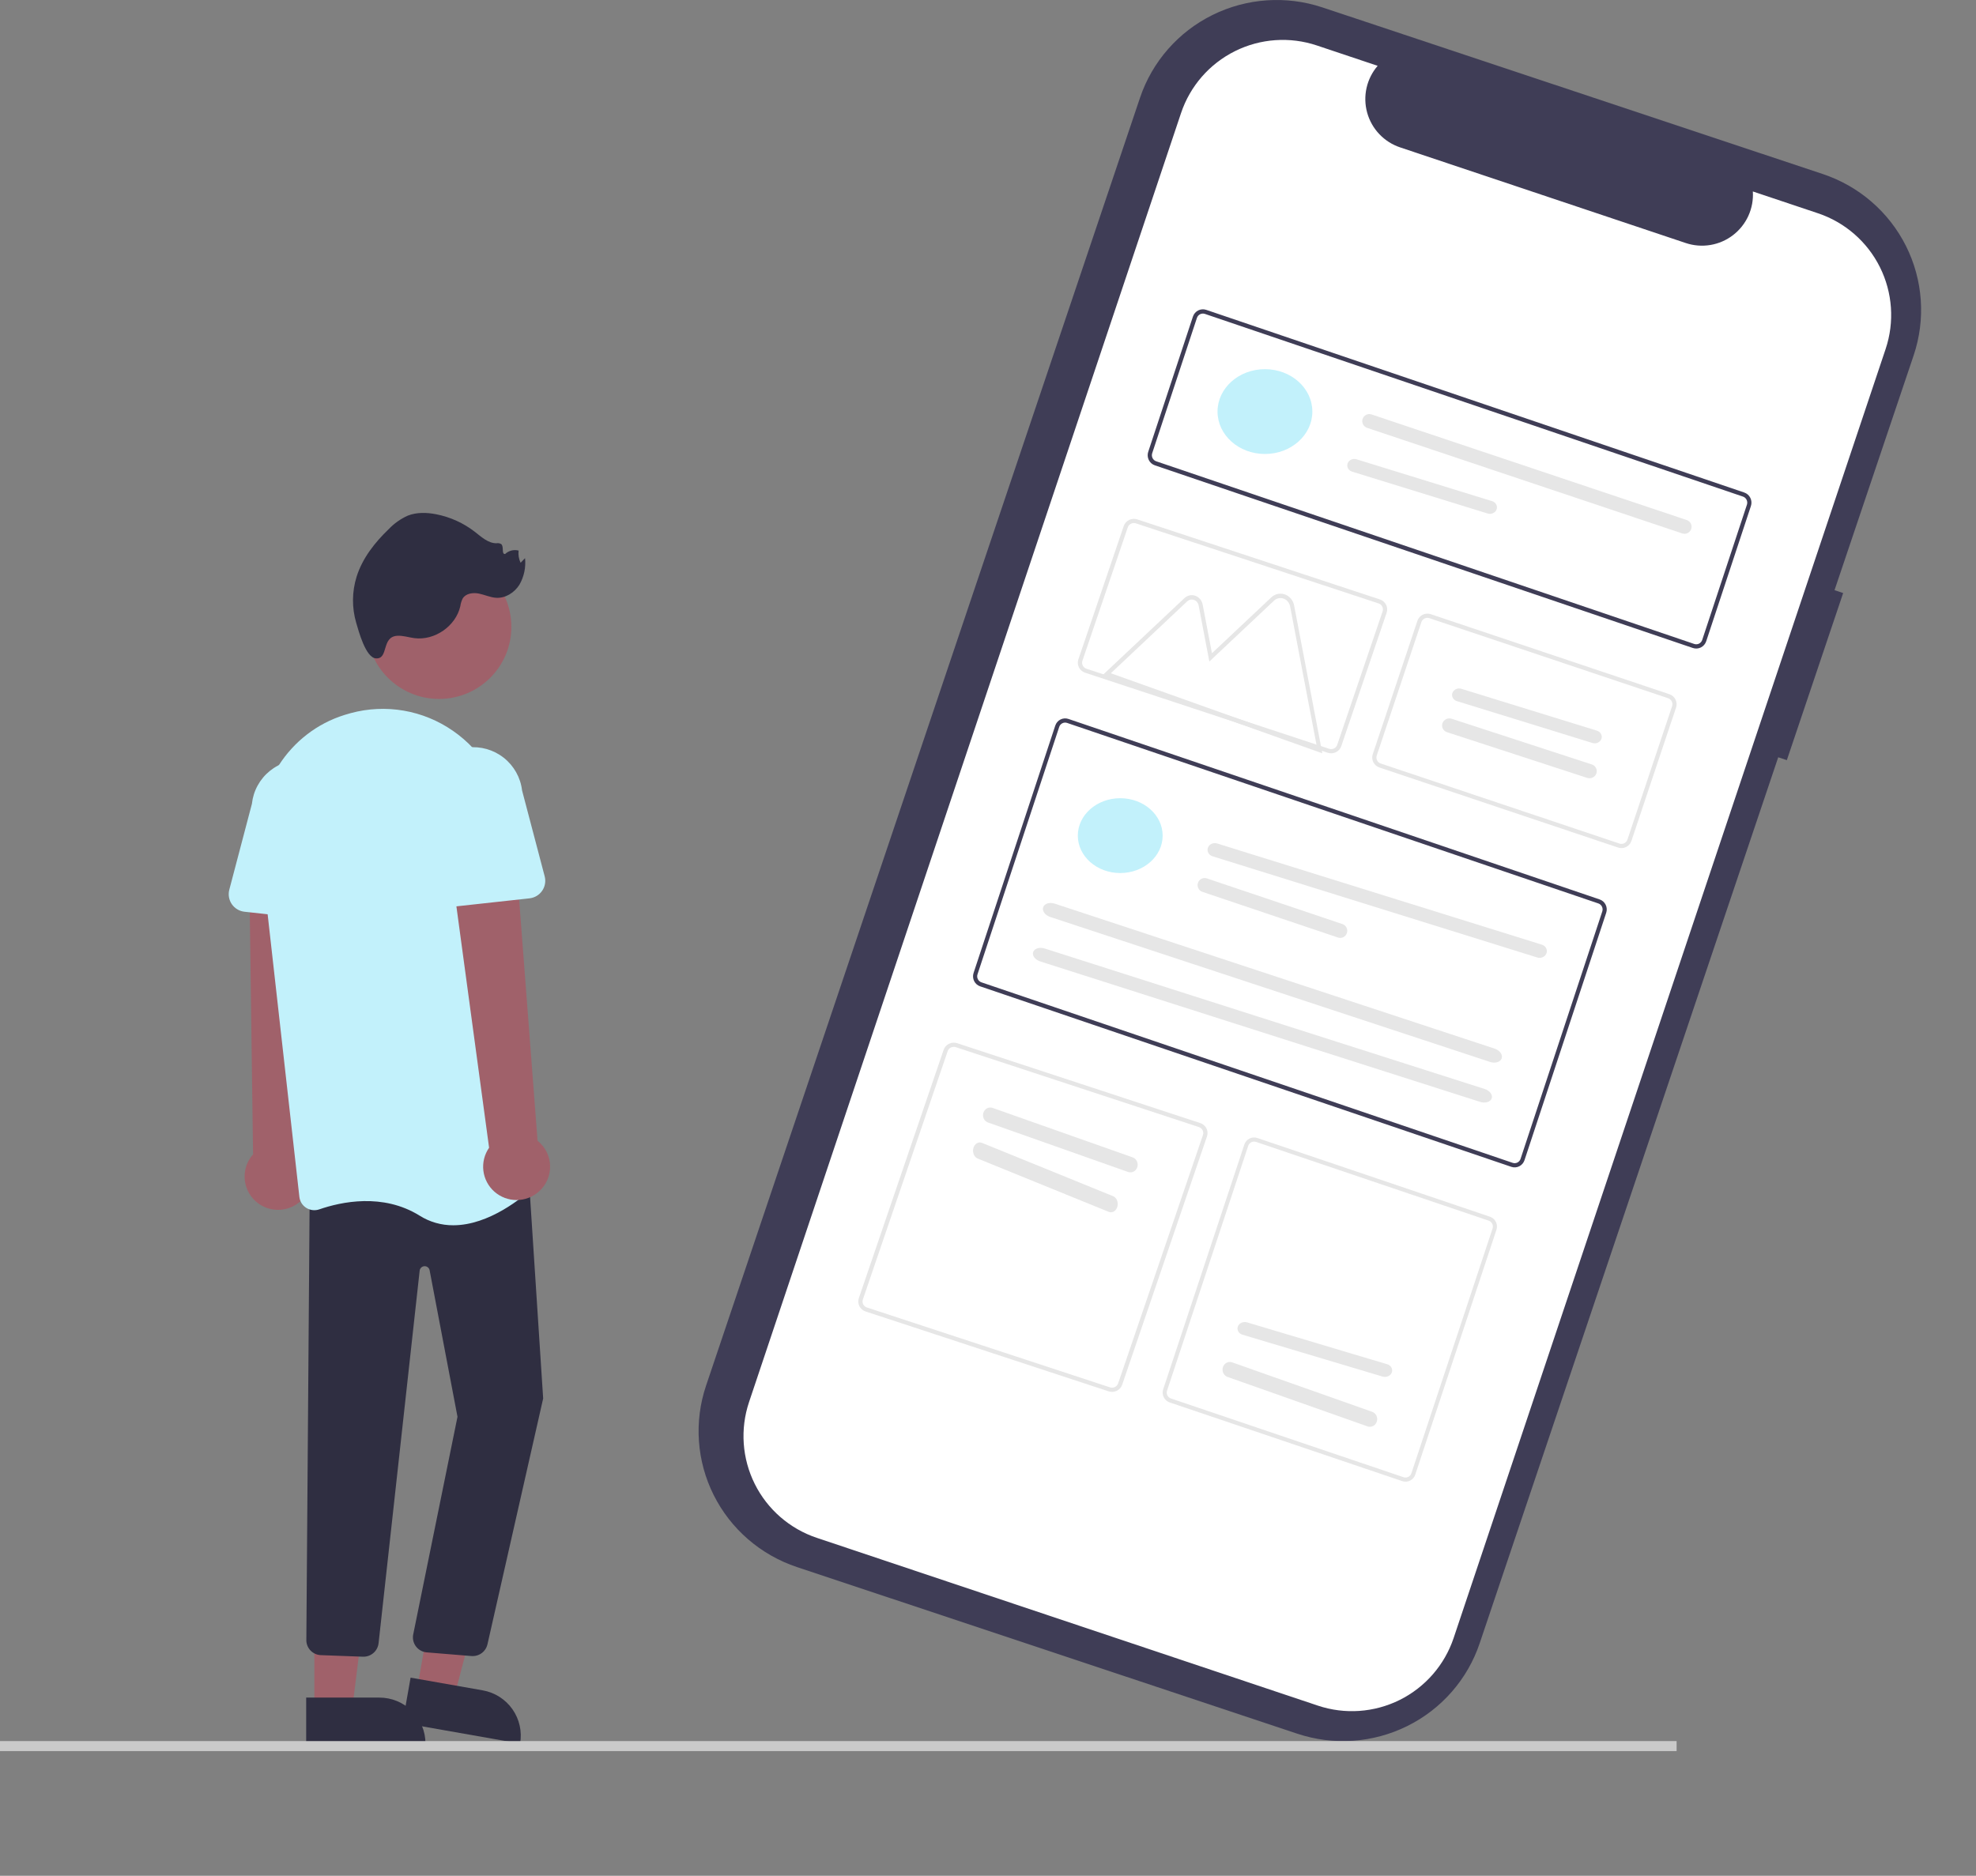 <svg width="396" height="376" viewBox="0 0 396 376" fill="none" xmlns="http://www.w3.org/2000/svg">
<rect x="0" y="0" width="396" height="376" fill="#808080" stroke="none"/>
<path d="M369.377 118.876L367.649 118.299L383.504 71.242C385.937 64.019 385.386 56.13 381.97 49.312C378.555 42.493 372.555 37.303 365.291 34.883L365.29 34.883L265.028 1.488C257.764 -0.932 249.831 -0.383 242.974 3.013C236.117 6.409 230.898 12.375 228.464 19.598L228.464 19.599L141.496 277.757C140.291 281.333 139.806 285.111 140.07 288.873C140.333 292.636 141.339 296.311 143.03 299.687C144.721 303.063 147.064 306.075 149.926 308.55C152.788 311.026 156.112 312.917 159.709 314.115L159.71 314.115L259.97 347.513C267.233 349.932 275.166 349.383 282.023 345.987C288.88 342.59 294.099 336.624 296.532 329.401L356.364 151.797L358.092 152.372L369.377 118.876Z" fill="#3F3D56"/>
<path d="M364.326 42.748L351.28 38.378C351.387 40.05 351.082 41.722 350.39 43.248C349.699 44.773 348.643 46.105 347.315 47.127C345.987 48.148 344.429 48.828 342.777 49.105C341.125 49.382 339.43 49.249 337.841 48.717L280.585 29.541C278.997 29.008 277.564 28.094 276.412 26.877C275.261 25.661 274.426 24.18 273.982 22.565C273.538 20.95 273.498 19.251 273.865 17.617C274.233 15.983 274.996 14.464 276.089 13.194L263.904 9.113C258.496 7.302 252.59 7.713 247.486 10.255C242.381 12.798 238.496 17.263 236.684 22.67L150.114 281.038C148.302 286.444 148.713 292.349 151.256 297.452C153.799 302.556 158.265 306.441 163.673 308.252L264.099 341.887C269.506 343.698 275.412 343.287 280.517 340.745C285.621 338.202 289.507 333.737 291.318 328.33L377.887 69.962C379.698 64.555 379.287 58.651 376.744 53.547C374.201 48.443 369.734 44.559 364.327 42.748L364.326 42.748Z" fill="white"/>
<path d="M339.265 129.891L231.436 93.274C230.907 93.094 230.47 92.708 230.221 92.201C229.972 91.694 229.932 91.108 230.108 90.572L239.069 63.456C239.247 62.919 239.627 62.477 240.127 62.224C240.627 61.972 241.205 61.931 241.735 62.11L349.564 98.727C350.093 98.907 350.53 99.293 350.779 99.8C351.028 100.306 351.068 100.893 350.892 101.429L341.931 128.544C341.753 129.08 341.373 129.523 340.873 129.776C340.373 130.028 339.795 130.069 339.265 129.89L339.265 129.891ZM241.467 62.92C241.149 62.813 240.802 62.838 240.502 62.989C240.203 63.141 239.974 63.406 239.868 63.728L230.907 90.843C230.801 91.165 230.825 91.517 230.975 91.821C231.124 92.125 231.387 92.356 231.704 92.464L339.533 129.081C339.851 129.189 340.197 129.164 340.497 129.013C340.797 128.861 341.025 128.595 341.132 128.274L350.094 101.16C350.2 100.838 350.175 100.487 350.026 100.183C349.877 99.879 349.614 99.647 349.297 99.539L241.467 62.92Z" fill="#3F3D56"/>
<path d="M302.884 233.892L196.418 197.707C195.896 197.529 195.464 197.147 195.218 196.647C194.973 196.146 194.933 195.567 195.107 195.036L211.483 145.439C211.659 144.909 212.035 144.471 212.528 144.222C213.022 143.972 213.592 143.932 214.115 144.109L320.582 180.292C321.104 180.471 321.536 180.852 321.782 181.353C322.027 181.853 322.067 182.432 321.893 182.963L305.516 232.561C305.34 233.091 304.965 233.529 304.471 233.778C303.978 234.028 303.407 234.068 302.884 233.892ZM213.851 144.908C213.537 144.802 213.195 144.826 212.899 144.976C212.603 145.126 212.377 145.388 212.272 145.707L195.896 195.304C195.791 195.623 195.815 195.97 195.963 196.27C196.11 196.571 196.369 196.799 196.683 196.906L303.149 233.091C303.463 233.198 303.805 233.173 304.101 233.024C304.397 232.874 304.623 232.611 304.728 232.293L321.105 182.695C321.21 182.376 321.186 182.029 321.038 181.728C320.891 181.428 320.632 181.199 320.318 181.093L213.851 144.908Z" fill="#3F3D56"/>
<path d="M324.282 169.891L276.434 153.84C275.906 153.662 275.469 153.282 275.221 152.782C274.972 152.283 274.932 151.705 275.108 151.175L284.055 124.436C284.232 123.907 284.612 123.47 285.111 123.221C285.61 122.972 286.188 122.932 286.716 123.108L334.566 139.159C335.094 139.337 335.531 139.717 335.779 140.217C336.028 140.717 336.068 141.294 335.892 141.824L326.946 168.563C326.768 169.093 326.388 169.53 325.888 169.779C325.389 170.028 324.811 170.068 324.282 169.891ZM286.449 123.909C286.132 123.803 285.785 123.827 285.486 123.976C285.187 124.126 284.959 124.388 284.852 124.705L275.906 151.445C275.8 151.762 275.825 152.109 275.974 152.409C276.123 152.709 276.385 152.937 276.702 153.043L324.551 169.092C324.869 169.198 325.215 169.174 325.514 169.024C325.814 168.875 326.042 168.613 326.148 168.296L335.095 141.556C335.201 141.239 335.176 140.892 335.027 140.592C334.878 140.292 334.616 140.064 334.299 139.957L286.449 123.909Z" fill="#E6E6E6"/>
<path d="M222.181 278.892L173.46 262.878C172.922 262.701 172.478 262.321 172.225 261.822C171.972 261.324 171.931 260.747 172.11 260.219L189.108 210.433C189.289 209.905 189.676 209.469 190.184 209.221C190.692 208.972 191.28 208.932 191.818 209.108L240.54 225.122C241.078 225.299 241.522 225.679 241.775 226.178C242.028 226.676 242.069 227.253 241.89 227.781L224.891 277.567C224.71 278.095 224.323 278.531 223.815 278.779C223.307 279.028 222.719 279.068 222.181 278.892ZM191.545 209.904C191.222 209.799 190.869 209.823 190.564 209.972C190.259 210.121 190.027 210.383 189.919 210.699L172.92 260.486C172.813 260.803 172.837 261.149 172.989 261.448C173.141 261.747 173.408 261.975 173.731 262.081L222.453 278.095C222.776 278.201 223.129 278.177 223.433 278.028C223.738 277.879 223.97 277.617 224.079 277.3L241.077 227.514C241.185 227.197 241.16 226.851 241.008 226.552C240.856 226.253 240.589 226.025 240.267 225.919L191.545 209.904Z" fill="#E6E6E6"/>
<path d="M281.031 296.893L234.398 281.108C233.883 280.933 233.457 280.559 233.215 280.068C232.973 279.576 232.934 279.008 233.106 278.487L249.375 229.412C249.548 228.892 249.918 228.462 250.405 228.217C250.891 227.973 251.453 227.933 251.969 228.107L298.602 243.892C299.117 244.067 299.543 244.441 299.785 244.932C300.027 245.424 300.066 245.992 299.894 246.513L283.625 295.587C283.452 296.108 283.082 296.538 282.596 296.782C282.109 297.027 281.547 297.067 281.031 296.893ZM251.709 228.892C251.399 228.788 251.062 228.812 250.77 228.959C250.478 229.105 250.256 229.363 250.152 229.675L233.883 278.75C233.78 279.063 233.803 279.404 233.949 279.699C234.094 279.993 234.349 280.218 234.658 280.323L281.292 296.109C281.601 296.213 281.938 296.189 282.23 296.042C282.522 295.895 282.744 295.637 282.848 295.325L299.117 246.25C299.22 245.938 299.197 245.597 299.051 245.302C298.906 245.007 298.651 244.783 298.342 244.678L251.709 228.892Z" fill="#E6E6E6"/>
<path d="M224.5 175C229.194 175 233 171.642 233 167.5C233 163.358 229.194 160 224.5 160C219.806 160 216 163.358 216 167.5C216 171.642 219.806 175 224.5 175Z" fill="#C2F1FB"/>
<path d="M243.919 169.07C243.552 168.956 243.153 168.982 242.807 169.142C242.461 169.302 242.198 169.584 242.075 169.925C241.953 170.265 241.981 170.638 242.153 170.959C242.325 171.281 242.627 171.526 242.994 171.64L308.081 191.93C308.263 191.986 308.454 192.009 308.645 191.997C308.836 191.984 309.022 191.937 309.193 191.858C309.364 191.779 309.517 191.669 309.642 191.534C309.768 191.4 309.864 191.244 309.925 191.075C309.985 190.907 310.01 190.728 309.996 190.551C309.983 190.373 309.933 190.2 309.847 190.041C309.762 189.882 309.644 189.739 309.5 189.623C309.355 189.506 309.188 189.417 309.006 189.36L243.919 169.07Z" fill="#E6E6E6"/>
<path d="M241.862 176.074C241.686 176.014 241.5 175.99 241.315 176.003C241.13 176.016 240.949 176.066 240.783 176.149C240.617 176.232 240.469 176.348 240.347 176.488C240.225 176.629 240.132 176.793 240.073 176.97C240.014 177.147 239.991 177.334 240.003 177.52C240.016 177.706 240.065 177.888 240.148 178.055C240.231 178.222 240.346 178.371 240.486 178.493C240.626 178.616 240.788 178.71 240.964 178.769L268.138 187.926C268.314 187.986 268.5 188.01 268.685 187.997C268.87 187.984 269.051 187.934 269.217 187.851C269.383 187.768 269.531 187.652 269.653 187.512C269.775 187.371 269.868 187.207 269.927 187.03C269.986 186.853 270.009 186.666 269.997 186.48C269.984 186.294 269.935 186.112 269.852 185.945C269.769 185.778 269.654 185.629 269.515 185.507C269.375 185.384 269.212 185.29 269.036 185.231L241.862 176.074Z" fill="#E6E6E6"/>
<path d="M211.378 181.135C210.347 180.796 209.305 181.117 209.055 181.855C208.804 182.592 209.44 183.465 210.471 183.805L298.622 212.865C299.653 213.204 300.695 212.883 300.945 212.145C301.196 211.408 300.56 210.535 299.529 210.195L211.378 181.135Z" fill="#E6E6E6"/>
<path d="M209.378 190.131C208.347 189.802 207.305 190.114 207.055 190.828C206.804 191.542 207.44 192.388 208.471 192.717L296.622 220.869C297.653 221.198 298.695 220.886 298.945 220.172C299.196 219.458 298.56 218.612 297.529 218.283L209.378 190.131Z" fill="#E6E6E6"/>
<path d="M253.5 91C258.747 91 263 87.194 263 82.5C263 77.806 258.747 74 253.5 74C248.253 74 244 77.806 244 82.5C244 87.194 248.253 91 253.5 91Z" fill="#C2F1FB"/>
<path d="M274.862 83.073C274.686 83.014 274.5 82.99 274.315 83.003C274.13 83.016 273.949 83.066 273.783 83.148C273.617 83.231 273.469 83.346 273.347 83.486C273.225 83.626 273.132 83.789 273.073 83.965C273.014 84.141 272.991 84.327 273.003 84.512C273.016 84.697 273.065 84.878 273.148 85.044C273.231 85.211 273.346 85.359 273.486 85.481C273.626 85.603 273.788 85.696 273.964 85.755L337.138 106.927C337.314 106.986 337.5 107.009 337.685 106.997C337.87 106.984 338.051 106.934 338.217 106.852C338.383 106.769 338.531 106.654 338.653 106.514C338.775 106.374 338.868 106.211 338.927 106.035C338.986 105.859 339.009 105.673 338.997 105.488C338.984 105.303 338.935 105.122 338.852 104.956C338.769 104.789 338.654 104.641 338.514 104.519C338.374 104.397 338.212 104.304 338.036 104.245L274.862 83.073Z" fill="#E6E6E6"/>
<path d="M271.862 92.067C271.686 92.013 271.5 91.991 271.315 92.003C271.13 92.015 270.949 92.06 270.783 92.137C270.617 92.213 270.469 92.319 270.347 92.448C270.225 92.577 270.132 92.727 270.073 92.889C270.014 93.051 269.991 93.222 270.003 93.393C270.016 93.564 270.065 93.731 270.148 93.884C270.231 94.037 270.346 94.173 270.486 94.286C270.626 94.398 270.788 94.484 270.964 94.538L298.138 102.933C298.314 102.987 298.5 103.009 298.685 102.997C298.87 102.985 299.051 102.94 299.217 102.863C299.383 102.787 299.531 102.681 299.653 102.552C299.775 102.423 299.868 102.273 299.927 102.111C299.986 101.949 300.009 101.778 299.997 101.607C299.984 101.436 299.935 101.27 299.852 101.116C299.769 100.963 299.654 100.827 299.515 100.714C299.375 100.602 299.212 100.516 299.036 100.462L271.862 92.067Z" fill="#E6E6E6"/>
<path d="M265 151L221 135.302L237.363 119.894C237.656 119.618 238.012 119.428 238.396 119.345C238.78 119.262 239.177 119.288 239.548 119.421C239.919 119.553 240.251 119.787 240.511 120.1C240.77 120.412 240.948 120.792 241.025 121.2L242.882 130.939L254.768 119.746C255.135 119.4 255.581 119.163 256.061 119.059C256.541 118.956 257.039 118.988 257.504 119.154C257.968 119.32 258.384 119.613 258.708 120.004C259.033 120.395 259.255 120.87 259.353 121.382L265 151ZM222.616 134.952L263.908 149.684L258.545 121.559C258.476 121.198 258.319 120.863 258.09 120.588C257.862 120.312 257.569 120.106 257.241 119.989C256.914 119.872 256.563 119.849 256.225 119.923C255.887 119.996 255.572 120.162 255.314 120.406L242.358 132.604L240.217 121.376C240.168 121.118 240.056 120.879 239.893 120.682C239.73 120.485 239.52 120.337 239.287 120.254C239.053 120.171 238.802 120.154 238.56 120.206C238.319 120.259 238.094 120.378 237.909 120.552L222.616 134.952Z" fill="#E6E6E6"/>
<path d="M266.092 150.892L217.458 134.842C216.921 134.664 216.477 134.283 216.224 133.784C215.972 133.284 215.931 132.706 216.11 132.177L225.203 105.436C225.383 104.907 225.77 104.47 226.277 104.221C226.784 103.972 227.371 103.932 227.908 104.108L276.542 120.159C277.079 120.336 277.523 120.717 277.776 121.217C278.028 121.716 278.069 122.294 277.89 122.824L268.797 149.564C268.616 150.093 268.23 150.53 267.723 150.779C267.216 151.028 266.629 151.068 266.092 150.892ZM227.637 104.906C227.314 104.8 226.962 104.825 226.658 104.974C226.354 105.124 226.122 105.386 226.014 105.703L216.921 132.444C216.813 132.762 216.838 133.109 216.99 133.408C217.141 133.708 217.408 133.936 217.73 134.043L266.364 150.093C266.687 150.199 267.039 150.175 267.343 150.025C267.647 149.876 267.879 149.614 267.987 149.296L277.08 122.555C277.188 122.238 277.163 121.891 277.012 121.591C276.86 121.292 276.594 121.063 276.272 120.957L227.637 104.906Z" fill="#E6E6E6"/>
<path d="M198.925 222.08C198.744 222.016 198.551 221.99 198.36 222.004C198.169 222.017 197.982 222.071 197.81 222.161C197.638 222.251 197.485 222.376 197.359 222.529C197.233 222.681 197.137 222.859 197.076 223.051C197.015 223.242 196.99 223.445 197.004 223.647C197.017 223.849 197.068 224.046 197.154 224.227C197.239 224.408 197.358 224.57 197.503 224.702C197.648 224.835 197.816 224.936 197.998 225L226.078 234.921C226.445 235.05 226.846 235.02 227.192 234.838C227.538 234.656 227.801 234.336 227.924 233.949C228.047 233.563 228.02 233.14 227.847 232.775C227.675 232.409 227.372 232.131 227.006 232.001L198.925 222.08Z" fill="#E6E6E6"/>
<path d="M196.801 229.087C196.631 229.017 196.451 228.989 196.272 229.004C196.093 229.019 195.918 229.076 195.758 229.173C195.597 229.27 195.453 229.405 195.336 229.569C195.218 229.734 195.128 229.925 195.071 230.131C195.014 230.338 194.991 230.556 195.003 230.773C195.016 230.991 195.064 231.203 195.144 231.398C195.224 231.593 195.335 231.767 195.47 231.91C195.606 232.053 195.763 232.162 195.934 232.231L222.204 242.916C222.547 243.054 222.921 243.021 223.245 242.825C223.568 242.629 223.814 242.285 223.929 241.869C224.044 241.453 224.018 240.998 223.858 240.605C223.697 240.212 223.414 239.912 223.072 239.772L196.801 229.087Z" fill="#E6E6E6"/>
<path d="M274.078 285.921C274.445 286.05 274.846 286.02 275.192 285.838C275.538 285.656 275.801 285.336 275.924 284.949C276.047 284.562 276.02 284.14 275.847 283.775C275.675 283.409 275.372 283.131 275.006 283.001L246.922 273.079C246.555 272.95 246.154 272.98 245.808 273.162C245.462 273.344 245.199 273.664 245.076 274.051C244.953 274.438 244.98 274.86 245.153 275.225C245.325 275.591 245.628 275.869 245.994 275.999L274.078 285.921Z" fill="#E6E6E6"/>
<path d="M277.075 275.932C277.257 275.987 277.449 276.009 277.64 275.997C277.832 275.985 278.018 275.94 278.19 275.864C278.362 275.787 278.515 275.682 278.641 275.553C278.767 275.424 278.863 275.273 278.924 275.111C278.985 274.949 279.01 274.777 278.996 274.607C278.983 274.436 278.932 274.269 278.846 274.116C278.761 273.963 278.642 273.826 278.497 273.714C278.352 273.601 278.184 273.516 278.002 273.462L249.925 265.068C249.743 265.013 249.551 264.991 249.36 265.003C249.168 265.015 248.982 265.06 248.81 265.136C248.638 265.213 248.485 265.318 248.359 265.447C248.233 265.576 248.137 265.727 248.076 265.889C248.015 266.051 247.99 266.223 248.004 266.393C248.017 266.564 248.068 266.731 248.154 266.884C248.239 267.037 248.358 267.174 248.503 267.286C248.648 267.399 248.816 267.484 248.998 267.538L277.075 275.932Z" fill="#E6E6E6"/>
<path d="M319.137 148.932C319.313 148.987 319.499 149.009 319.684 148.997C319.869 148.985 320.05 148.94 320.216 148.864C320.383 148.788 320.531 148.682 320.653 148.553C320.775 148.424 320.868 148.273 320.927 148.111C320.986 147.949 321.01 147.777 320.997 147.607C320.984 147.436 320.934 147.269 320.851 147.116C320.769 146.963 320.654 146.826 320.514 146.714C320.373 146.601 320.211 146.516 320.034 146.462L292.863 138.068C292.687 138.013 292.501 137.991 292.316 138.003C292.131 138.015 291.95 138.06 291.784 138.136C291.617 138.212 291.469 138.318 291.347 138.447C291.225 138.576 291.132 138.727 291.073 138.889C291.014 139.051 290.99 139.223 291.003 139.393C291.016 139.564 291.066 139.731 291.149 139.884C291.231 140.037 291.346 140.174 291.486 140.286C291.627 140.399 291.79 140.484 291.966 140.538L319.137 148.932Z" fill="#E6E6E6"/>
<path d="M318.075 155.926C318.257 155.985 318.449 156.009 318.64 155.997C318.832 155.984 319.018 155.935 319.19 155.851C319.362 155.768 319.515 155.653 319.641 155.512C319.767 155.371 319.863 155.207 319.924 155.03C319.985 154.853 320.01 154.666 319.996 154.48C319.983 154.294 319.932 154.112 319.846 153.944C319.761 153.777 319.642 153.628 319.497 153.506C319.352 153.383 319.184 153.29 319.002 153.231L290.925 144.074C290.743 144.015 290.551 143.991 290.36 144.003C290.168 144.016 289.982 144.065 289.81 144.149C289.638 144.232 289.485 144.347 289.359 144.488C289.233 144.629 289.137 144.793 289.076 144.97C289.015 145.147 288.99 145.334 289.004 145.52C289.017 145.706 289.068 145.888 289.154 146.056C289.239 146.223 289.358 146.372 289.503 146.494C289.648 146.617 289.816 146.71 289.998 146.769L318.075 155.926Z" fill="#E6E6E6"/>
<path d="M87.991 140.102C95.994 140.102 102.482 133.634 102.482 125.656C102.482 117.677 95.994 111.209 87.991 111.209C79.987 111.209 73.499 117.677 73.499 125.656C73.499 133.634 79.987 140.102 87.991 140.102Z" fill="#9F616A"/>
<path d="M79.614 127.443C80.763 127.374 81.885 127.761 83.025 127.913C87.107 128.453 91.353 125.5 92.254 121.496C92.326 120.962 92.486 120.444 92.726 119.963C93.355 118.94 94.785 118.745 95.964 118.98C97.143 119.216 98.261 119.766 99.463 119.829C101.317 119.926 103.097 118.788 104.085 117.22C105.019 115.604 105.416 113.734 105.22 111.879L104.331 112.809C103.97 112.047 103.83 111.199 103.928 110.362C103.457 110.237 102.962 110.235 102.489 110.355C102.017 110.476 101.584 110.715 101.231 111.05C100.447 111.133 101.039 109.601 100.457 109.072C100.174 108.898 99.836 108.835 99.509 108.895C97.841 108.911 96.492 107.64 95.178 106.616C92.902 104.847 90.239 103.636 87.406 103.082C85.523 102.716 83.521 102.657 81.735 103.354C80.294 103.999 78.993 104.919 77.905 106.062C75.11 108.74 72.634 111.891 71.471 115.58C70.525 118.601 70.499 121.834 71.394 124.87C71.862 126.447 73.275 131.847 75.343 131.973C77.94 132.132 76.38 127.635 79.614 127.443Z" fill="#2F2E41"/>
<path d="M59.547 241.317C60.35 240.768 61.023 240.05 61.519 239.213C62.014 238.376 62.319 237.442 62.412 236.475C62.506 235.508 62.385 234.532 62.06 233.617C61.734 232.701 61.211 231.868 60.527 231.176L63.113 173.643L49.949 175.116L50.714 231.393C49.623 232.615 49.02 234.193 49.019 235.829C49.018 237.464 49.618 239.044 50.707 240.267C51.796 241.491 53.297 242.274 54.926 242.468C56.556 242.662 58.2 242.253 59.547 241.319V241.317Z" fill="#A0616A"/>
<path d="M83.561 338.708L91.053 340.021L98.457 311.837L88.641 309.899L83.561 338.708Z" fill="#A0616A"/>
<path d="M104.226 349.499L80.678 345.352L82.285 336.283L96.735 338.827C99.148 339.252 101.293 340.615 102.698 342.617C104.103 344.618 104.652 347.094 104.226 349.499Z" fill="#2F2E41"/>
<path d="M62.997 342.447H70.603L74.222 313.198H62.996L62.997 342.447Z" fill="#A0616A"/>
<path d="M85.267 349.488H61.36V340.28H76.03C78.48 340.28 80.829 341.25 82.561 342.977C84.294 344.704 85.267 347.046 85.267 349.488Z" fill="#2F2E41"/>
<path d="M94.734 331.963C94.616 331.964 94.497 331.957 94.379 331.943L85.426 331.208C84.628 331.115 83.9 330.709 83.403 330.081C82.905 329.453 82.678 328.653 82.772 327.858C82.778 327.808 82.785 327.758 82.793 327.708L91.684 283.99L86.098 254.626C86.052 254.387 85.922 254.173 85.731 254.023C85.539 253.872 85.299 253.796 85.056 253.808C84.812 253.82 84.582 253.92 84.406 254.088C84.23 254.257 84.122 254.483 84.1 254.725L75.874 329.336C75.797 330.122 75.417 330.848 74.814 331.36C74.211 331.872 73.432 332.13 72.641 332.081L64.207 331.767C63.467 331.715 62.773 331.395 62.254 330.867C61.736 330.34 61.429 329.641 61.392 328.903L62.066 238.743L105.798 233.294L108.853 280.327L108.84 280.377L97.677 329.657C97.516 330.314 97.139 330.899 96.606 331.317C96.072 331.735 95.413 331.963 94.734 331.963Z" fill="#2F2E41"/>
<path d="M90.843 245.604C88.459 245.619 86.12 244.952 84.105 243.683C76.723 239.084 68.338 240.912 63.997 242.412C63.566 242.563 63.107 242.614 62.654 242.563C62.2 242.511 61.764 242.358 61.378 242.115C60.997 241.876 60.675 241.555 60.436 241.175C60.197 240.794 60.047 240.365 59.998 239.919L52.106 169.637C50.783 157.862 57.899 146.791 69.025 143.314C69.443 143.183 69.868 143.059 70.299 142.942C73.762 142.007 77.388 141.839 80.922 142.45C84.457 143.062 87.814 144.438 90.757 146.482C93.756 148.549 96.264 151.245 98.104 154.381C99.945 157.518 101.074 161.018 101.411 164.636L108.058 235.387C108.103 235.845 108.041 236.307 107.876 236.738C107.711 237.168 107.448 237.554 107.108 237.865C104.778 240.014 98.017 245.603 90.843 245.604Z" fill="#C2F1FB"/>
<path d="M66.805 184.708L48.996 182.756C48.489 182.701 48 182.537 47.563 182.276C47.125 182.015 46.749 181.664 46.46 181.245C46.172 180.826 45.977 180.35 45.889 179.85C45.801 179.349 45.823 178.835 45.952 178.344L50.485 161.12C50.622 159.837 51.011 158.593 51.631 157.46C52.25 156.327 53.087 155.326 54.094 154.516C55.102 153.705 56.26 153.101 57.501 152.737C58.743 152.372 60.045 152.256 61.332 152.393C62.619 152.53 63.867 152.92 65.003 153.538C66.139 154.156 67.142 154.992 67.954 155.996C68.766 157.001 69.372 158.156 69.736 159.394C70.101 160.632 70.217 161.93 70.078 163.213C70.074 163.25 70.07 163.287 70.065 163.324L70.738 181.06C70.757 181.568 70.666 182.074 70.471 182.544C70.277 183.013 69.983 183.435 69.609 183.782C69.236 184.128 68.793 184.39 68.309 184.55C67.825 184.709 67.312 184.763 66.805 184.708Z" fill="#C2F1FB"/>
<path d="M107.984 238.854C108.716 238.212 109.297 237.418 109.687 236.528C110.078 235.638 110.268 234.674 110.244 233.702C110.22 232.731 109.982 231.777 109.549 230.907C109.115 230.038 108.495 229.273 107.732 228.668L103.344 171.244L90.445 174.139L98.017 230.061C97.082 231.405 96.675 233.044 96.871 234.668C97.068 236.291 97.855 237.787 99.083 238.87C100.312 239.954 101.896 240.551 103.537 240.548C105.178 240.545 106.76 239.942 107.984 238.854L107.984 238.854Z" fill="#A0616A"/>
<path d="M85.499 181.098C85.126 180.752 84.832 180.329 84.637 179.859C84.442 179.389 84.352 178.883 84.371 178.375L85.044 160.639C84.767 158.059 85.525 155.474 87.154 153.449C88.782 151.425 91.148 150.125 93.735 149.834C96.322 149.542 98.919 150.284 100.959 151.895C103 153.507 104.317 155.858 104.624 158.435L109.157 175.658C109.287 176.15 109.308 176.664 109.22 177.164C109.133 177.665 108.938 178.141 108.649 178.559C108.36 178.978 107.984 179.33 107.547 179.591C107.109 179.851 106.62 180.015 106.114 180.071L88.304 182.022C87.797 182.078 87.284 182.024 86.8 181.864C86.316 181.705 85.873 181.443 85.499 181.096V181.098Z" fill="#C2F1FB"/>
<path d="M336 349H0V351H336V349Z" fill="#CACACA"/>
</svg>
